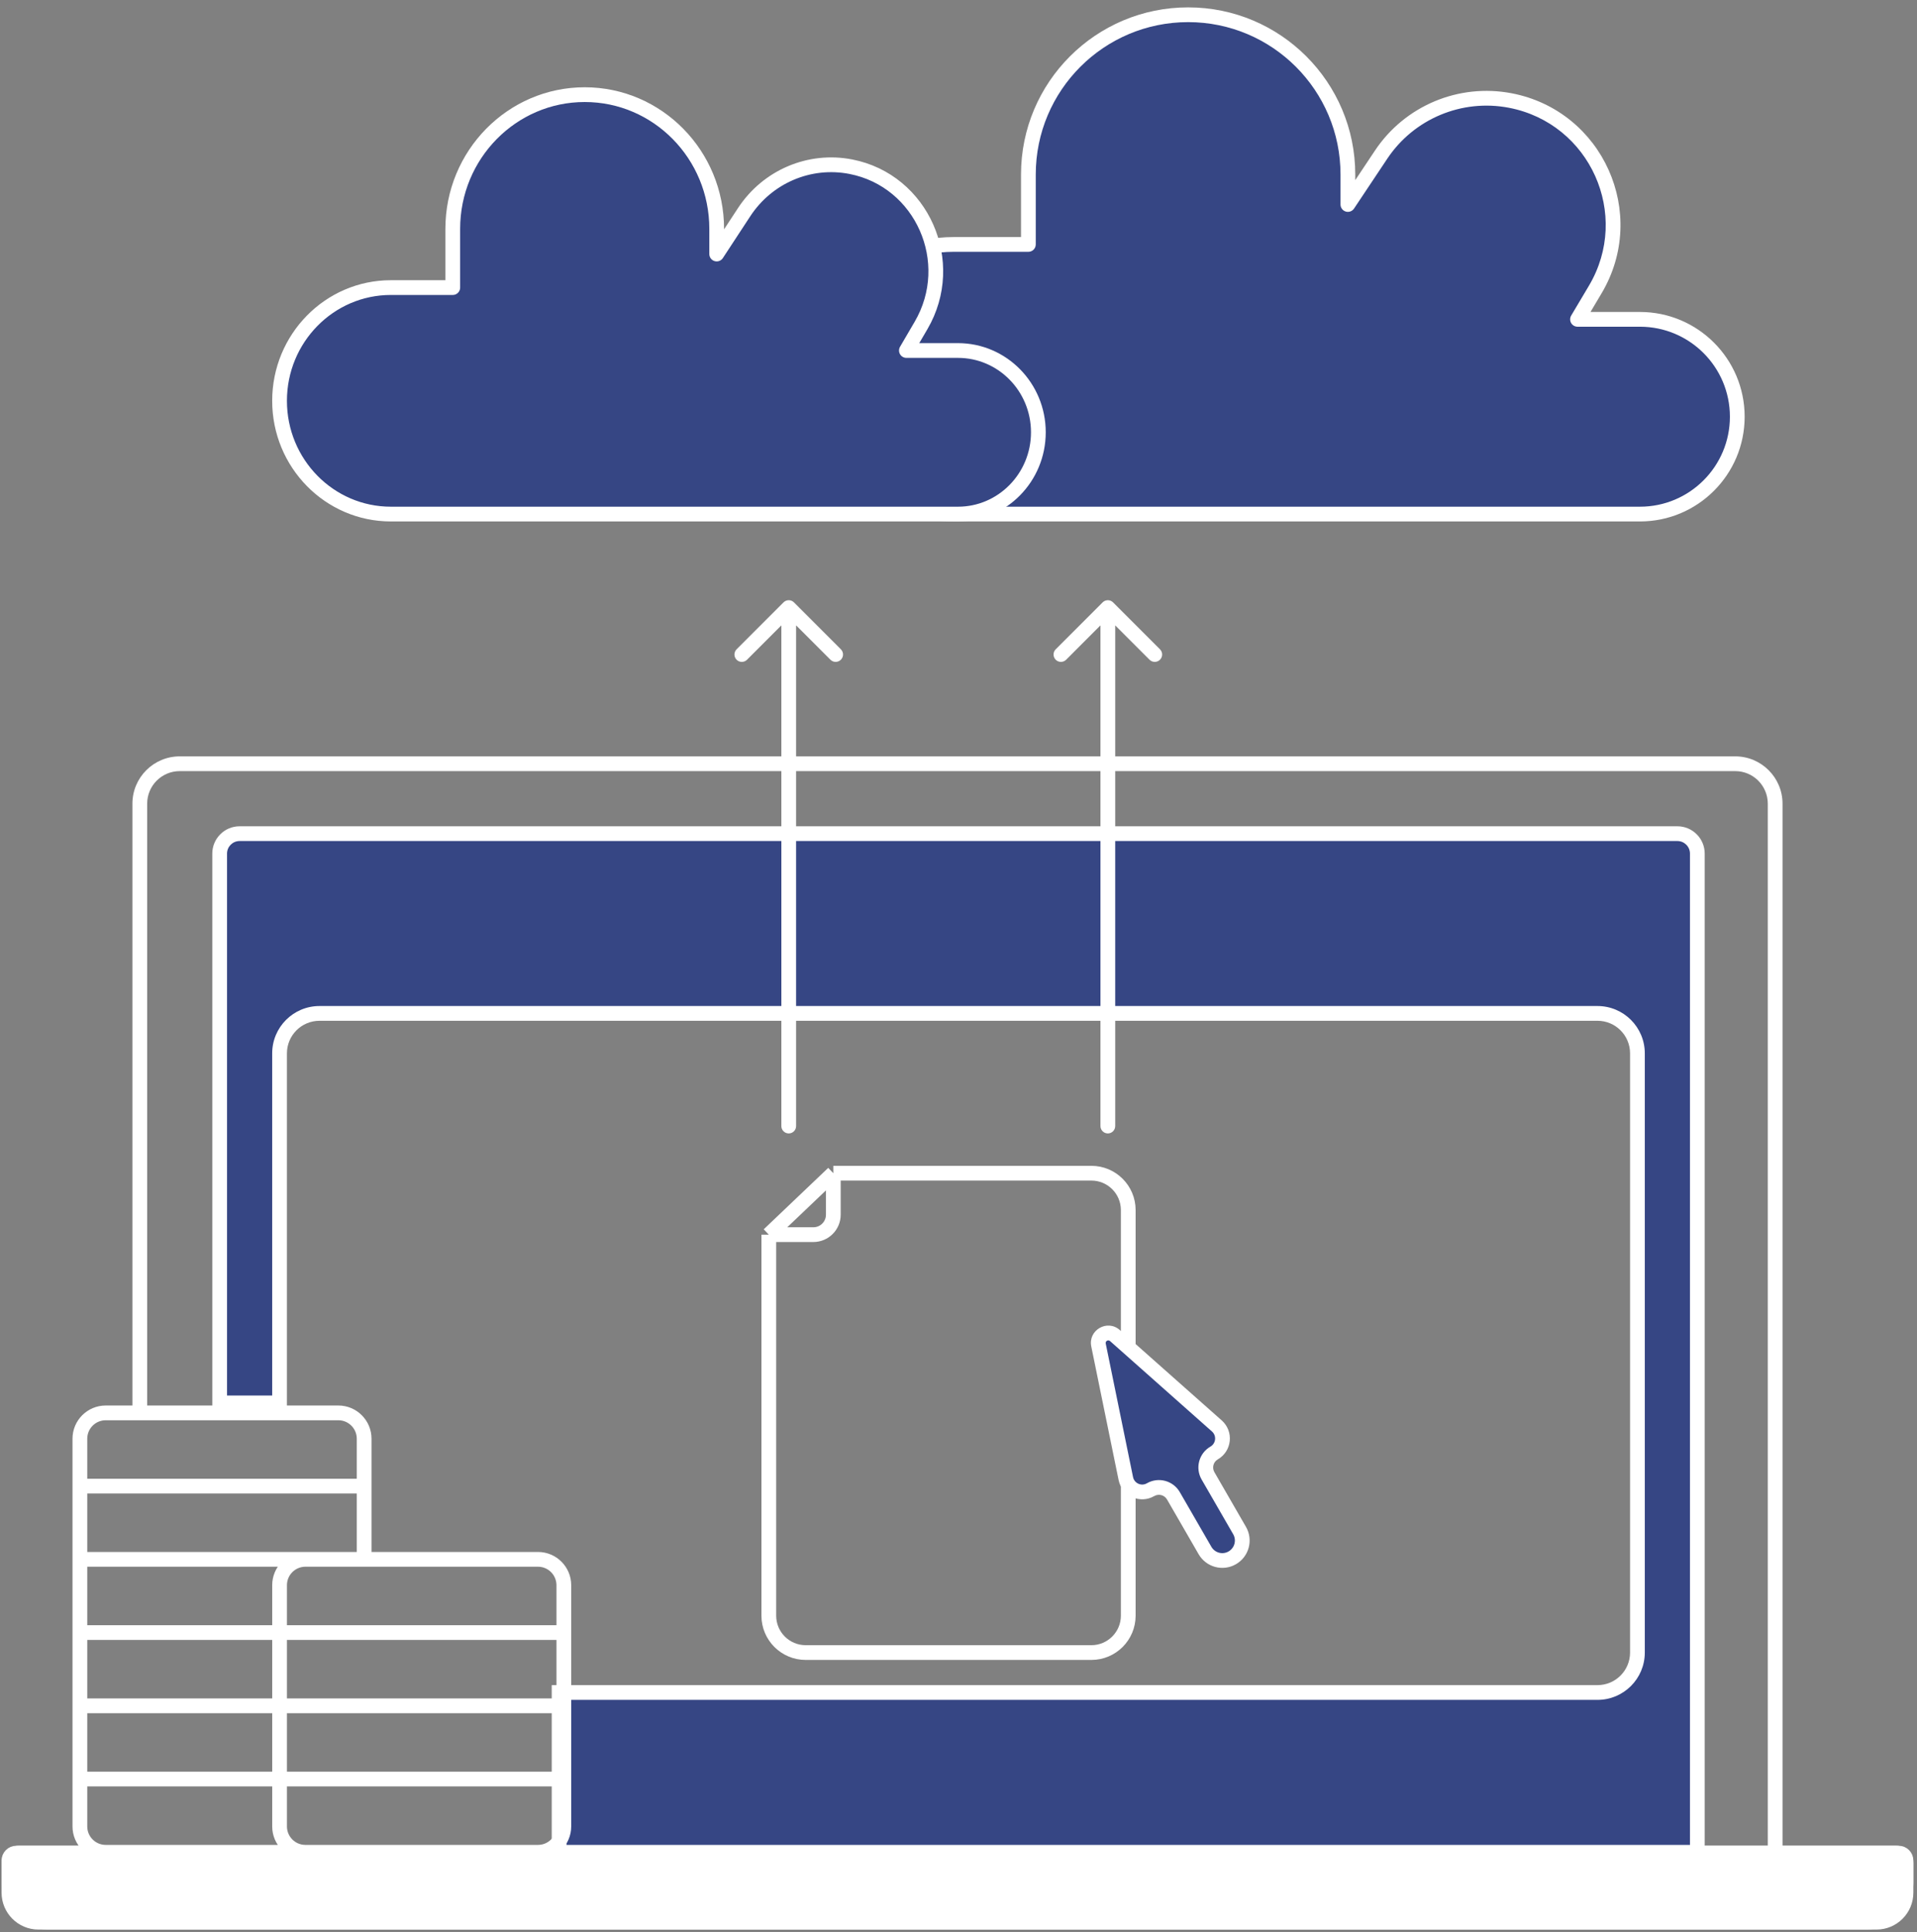 <svg width="130" height="131" viewBox="0 0 130 131" fill="none" xmlns="http://www.w3.org/2000/svg">
<rect x="0" y="0" width="130" height="131" fill="#808080" stroke="none"/>
<path d="M52.136 83.708H55.157C55.904 83.708 56.511 83.102 56.511 82.354V79.542M52.136 83.708V109.542C52.136 110.922 53.255 112.042 54.636 112.042H74.011C75.391 112.042 76.511 110.922 76.511 109.542V82.042C76.511 80.661 75.391 79.542 74.011 79.542H56.511M52.136 83.708L56.511 79.542" stroke="white"/>
<path d="M16.25 56.521C15.502 56.521 14.896 57.127 14.896 57.875V95.115H18.958V71.417C18.958 69.921 20.171 68.708 21.666 68.708H108.333C109.829 68.708 111.041 69.921 111.041 71.417V112.042C111.041 113.537 109.829 114.75 108.333 114.75H37.916V125.583H115.104V57.875C115.104 57.127 114.498 56.521 113.75 56.521H16.25Z" fill="#364684"/>
<path d="M74.494 91.19L76.347 100.244C76.502 101.003 77.355 101.387 78.025 100.999C78.568 100.686 79.261 100.872 79.575 101.415L81.716 105.123C82.09 105.771 82.918 105.993 83.566 105.619C84.213 105.245 84.435 104.417 84.061 103.769L81.92 100.06C81.607 99.518 81.793 98.824 82.335 98.511C83.006 98.124 83.1 97.193 82.521 96.68L75.606 90.548C75.119 90.116 74.363 90.553 74.494 91.19Z" fill="#364684"/>
<path d="M64.661 34.854H111.211C114.857 34.854 117.812 31.898 117.812 28.253C117.812 24.607 114.857 21.651 111.211 21.651H106.979L108.179 19.632C111.219 14.52 108.263 7.94 102.422 6.816C99.029 6.164 95.576 7.609 93.659 10.484L91.406 13.865V11.833C91.406 5.85 86.556 1 80.573 1C74.59 1 69.739 5.85 69.739 11.833V16.573H64.661C59.613 16.573 55.52 20.665 55.52 25.713C55.52 30.762 59.613 34.854 64.661 34.854Z" fill="#364684"/>
<path d="M115.104 125.583V126.083C115.38 126.083 115.604 125.859 115.604 125.583H115.104ZM76.347 100.244L76.836 100.144L76.347 100.244ZM74.494 91.19L74.984 91.09V91.09L74.494 91.19ZM75.606 90.548L75.275 90.922L75.606 90.548ZM82.521 96.68L82.189 97.054L82.521 96.68ZM82.335 98.511L82.085 98.078L82.335 98.511ZM81.92 100.06L81.487 100.31L81.92 100.06ZM84.061 103.769L84.494 103.519L84.061 103.769ZM81.716 105.123L82.149 104.873L81.716 105.123ZM79.575 101.415L79.142 101.665L79.575 101.415ZM78.025 100.999L78.275 101.432L78.025 100.999ZM14.896 95.115H14.396V95.615H14.896V95.115ZM18.958 95.115V95.615H19.458V95.115H18.958ZM37.916 114.75V114.25H37.416V114.75H37.916ZM37.916 125.583H37.416V126.083H37.916V125.583ZM106.979 21.651L106.549 21.395C106.457 21.55 106.455 21.742 106.544 21.898C106.633 22.055 106.799 22.151 106.979 22.151V21.651ZM108.179 19.632L107.749 19.377L108.179 19.632ZM102.422 6.816L102.517 6.325L102.422 6.816ZM93.659 10.484L94.076 10.762L93.659 10.484ZM91.406 13.865H90.906C90.906 14.085 91.05 14.279 91.261 14.343C91.472 14.407 91.7 14.325 91.822 14.142L91.406 13.865ZM69.739 16.573V17.073C70.015 17.073 70.239 16.849 70.239 16.573H69.739ZM15.396 57.875C15.396 57.403 15.778 57.021 16.25 57.021V56.021C15.226 56.021 14.396 56.851 14.396 57.875H15.396ZM114.604 57.875V125.583H115.604V57.875H114.604ZM113.75 57.021C114.221 57.021 114.604 57.403 114.604 57.875H115.604C115.604 56.851 114.774 56.021 113.75 56.021V57.021ZM16.25 57.021H113.75V56.021H16.25V57.021ZM19.458 71.417C19.458 70.197 20.447 69.208 21.666 69.208V68.208C19.894 68.208 18.458 69.645 18.458 71.417H19.458ZM110.541 112.042C110.541 113.261 109.553 114.25 108.333 114.25V115.25C110.105 115.25 111.541 113.814 111.541 112.042H110.541ZM110.541 71.417V112.042H111.541V71.417H110.541ZM108.333 69.208C109.553 69.208 110.541 70.197 110.541 71.417H111.541C111.541 69.645 110.105 68.208 108.333 68.208V69.208ZM21.666 69.208H108.333V68.208H21.666V69.208ZM76.836 100.144L74.984 91.09L74.004 91.291L75.857 100.345L76.836 100.144ZM74.984 91.09C74.95 90.923 75.147 90.809 75.275 90.922L75.938 90.174C75.092 89.423 73.777 90.182 74.004 91.291L74.984 91.09ZM75.275 90.922L82.189 97.054L82.853 96.305L75.938 90.174L75.275 90.922ZM82.189 97.054C82.513 97.341 82.46 97.861 82.085 98.078L82.585 98.944C83.552 98.386 83.687 97.046 82.853 96.305L82.189 97.054ZM82.085 98.078C81.304 98.529 81.036 99.529 81.487 100.31L82.353 99.81C82.178 99.507 82.282 99.119 82.585 98.944L82.085 98.078ZM81.487 100.31L83.628 104.019L84.494 103.519L82.353 99.81L81.487 100.31ZM83.628 104.019C83.864 104.427 83.724 104.95 83.316 105.186L83.816 106.052C84.703 105.54 85.006 104.406 84.494 103.519L83.628 104.019ZM83.316 105.186C82.907 105.422 82.385 105.282 82.149 104.873L81.283 105.373C81.795 106.26 82.929 106.564 83.816 106.052L83.316 105.186ZM82.149 104.873L80.008 101.165L79.142 101.665L81.283 105.373L82.149 104.873ZM80.008 101.165C79.556 100.383 78.557 100.115 77.775 100.566L78.275 101.432C78.579 101.257 78.966 101.361 79.142 101.665L80.008 101.165ZM77.775 100.566C77.4 100.783 76.923 100.568 76.836 100.144L75.857 100.345C76.08 101.438 77.309 101.99 78.275 101.432L77.775 100.566ZM15.396 95.115V57.875H14.396V95.115H15.396ZM19.458 95.115V71.417H18.458V95.115H19.458ZM14.896 95.615H18.958V94.615H14.896V95.615ZM108.333 114.25H37.916V115.25H108.333V114.25ZM115.104 125.083H37.916V126.083H115.104V125.083ZM37.416 114.75V125.583H38.416V114.75H37.416ZM64.661 35.354H111.211V34.354H64.661V35.354ZM111.211 35.354C115.133 35.354 118.312 32.175 118.312 28.253H117.312C117.312 31.622 114.58 34.354 111.211 34.354V35.354ZM118.312 28.253C118.312 24.331 115.133 21.151 111.211 21.151V22.151C114.58 22.151 117.312 24.883 117.312 28.253H118.312ZM111.211 21.151H106.979V22.151H111.211V21.151ZM107.409 21.907L108.609 19.888L107.749 19.377L106.549 21.395L107.409 21.907ZM108.609 19.888C111.826 14.477 108.698 7.514 102.517 6.325L102.328 7.307C107.829 8.365 110.612 14.562 107.749 19.377L108.609 19.888ZM102.517 6.325C98.926 5.635 95.272 7.165 93.243 10.207L94.076 10.762C95.88 8.054 99.133 6.693 102.328 7.307L102.517 6.325ZM93.243 10.207L90.99 13.587L91.822 14.142L94.076 10.762L93.243 10.207ZM91.906 13.865V11.833H90.906V13.865H91.906ZM91.906 11.833C91.906 5.574 86.832 0.5 80.573 0.5V1.5C86.279 1.5 90.906 6.126 90.906 11.833H91.906ZM80.573 0.5C74.313 0.5 69.239 5.574 69.239 11.833H70.239C70.239 6.126 74.866 1.5 80.573 1.5V0.5ZM69.239 11.833V16.573H70.239V11.833H69.239ZM69.739 16.073H64.661V17.073H69.739V16.073ZM64.661 16.073C59.337 16.073 55.02 20.389 55.02 25.713H56.02C56.02 20.942 59.889 17.073 64.661 17.073V16.073ZM55.02 25.713C55.02 31.038 59.337 35.354 64.661 35.354V34.354C59.889 34.354 56.02 30.486 56.02 25.713H55.02Z" fill="white"/>
<path d="M9.48 125.641H120.381H128.753C129.029 125.641 129.253 125.865 129.253 126.141V128.323C129.253 129.428 128.358 130.323 127.253 130.323H2.607C1.503 130.323 0.607 129.428 0.607 128.323V126.141C0.607 125.865 0.831 125.641 1.107 125.641H9.48Z" fill="white" stroke="white"/>
<path d="M24.694 121.118C24.97 121.118 25.194 120.894 25.194 120.618C25.194 120.342 24.97 120.118 24.694 120.118V121.118ZM22.942 126.083C23.218 126.083 23.442 125.859 23.442 125.583C23.442 125.307 23.218 125.083 22.942 125.083V126.083ZM24.694 116.153C24.97 116.153 25.194 115.929 25.194 115.653C25.194 115.377 24.97 115.153 24.694 115.153V116.153ZM24.694 111.187C24.97 111.187 25.194 110.964 25.194 110.687C25.194 110.411 24.97 110.187 24.694 110.187V111.187ZM24.694 105.722V106.222C24.97 106.222 25.194 105.998 25.194 105.722H24.694ZM52.987 76.346C52.987 76.622 53.211 76.846 53.487 76.846C53.763 76.846 53.987 76.622 53.987 76.346H52.987ZM53.841 40.84C53.646 40.644 53.329 40.644 53.134 40.84L49.952 44.022C49.757 44.217 49.757 44.533 49.952 44.729C50.147 44.924 50.464 44.924 50.659 44.729L53.487 41.9L56.316 44.729C56.511 44.924 56.828 44.924 57.023 44.729C57.218 44.533 57.218 44.217 57.023 44.022L53.841 40.84ZM74.627 76.346C74.627 76.622 74.851 76.846 75.127 76.846C75.403 76.846 75.627 76.622 75.627 76.346H74.627ZM75.481 40.84C75.286 40.644 74.969 40.644 74.774 40.84L71.592 44.022C71.397 44.217 71.397 44.533 71.592 44.729C71.787 44.924 72.104 44.924 72.299 44.729L75.127 41.9L77.956 44.729C78.151 44.924 78.468 44.924 78.663 44.729C78.858 44.533 78.858 44.217 78.663 44.022L75.481 40.84ZM8.98 95.792C8.98 96.068 9.203 96.292 9.48 96.292C9.756 96.292 9.98 96.068 9.98 95.792H8.98ZM12.188 52.281H117.673V51.281H12.188V52.281ZM119.881 54.49V125.641H120.881V54.49H119.881ZM120.381 125.141H9.48V126.141H120.381V125.141ZM120.381 126.141H128.576V125.141H120.381V126.141ZM128.753 126.318V127.615H129.753V126.318H128.753ZM126.545 129.823H3.316V130.823H126.545V129.823ZM1.107 127.615V126.318H0.107V127.615H1.107ZM1.285 126.141H9.48V125.141H1.285V126.141ZM1.107 126.318C1.107 126.22 1.187 126.141 1.285 126.141V125.141C0.634 125.141 0.107 125.668 0.107 126.318H1.107ZM128.576 126.141C128.674 126.141 128.753 126.22 128.753 126.318H129.753C129.753 125.668 129.226 125.141 128.576 125.141V126.141ZM128.753 127.615C128.753 128.834 127.765 129.823 126.545 129.823V130.823C128.317 130.823 129.753 129.386 129.753 127.615H128.753ZM117.673 52.281C118.892 52.281 119.881 53.27 119.881 54.49H120.881C120.881 52.718 119.445 51.281 117.673 51.281V52.281ZM3.316 129.823C2.096 129.823 1.107 128.834 1.107 127.615H0.107C0.107 129.386 1.544 130.823 3.316 130.823V129.823ZM12.188 51.281C10.416 51.281 8.98 52.718 8.98 54.49H9.98C9.98 53.27 10.968 52.281 12.188 52.281V51.281ZM7.17 125.083C6.478 125.083 5.917 124.523 5.917 123.831H4.917C4.917 125.075 5.926 126.083 7.17 126.083V125.083ZM5.917 123.831V120.618H4.917V123.831H5.917ZM5.417 121.118H24.694V120.118H5.417V121.118ZM22.942 125.083H7.17V126.083H22.942V125.083ZM5.917 120.618V115.653H4.917V120.618H5.917ZM5.417 116.153H24.694V115.153H5.417V116.153ZM5.917 115.653V110.687H4.917V115.653H5.917ZM5.417 111.187H24.694V110.187H5.417V111.187ZM5.917 110.687V105.722H4.917V110.687H5.917ZM5.417 106.222H24.694V105.222H5.417V106.222ZM5.917 105.722V100.757H4.917V105.722H5.917ZM5.417 101.257H24.694V100.257H5.417V101.257ZM24.194 100.757V105.722H25.194V100.757H24.194ZM5.917 100.757V97.544H4.917V100.757H5.917ZM5.917 97.544C5.917 96.852 6.478 96.292 7.17 96.292V95.292C5.926 95.292 4.917 96.3 4.917 97.544H5.917ZM7.17 96.292H22.942V95.292H7.17V96.292ZM22.942 96.292C23.633 96.292 24.194 96.852 24.194 97.544H25.194C25.194 96.3 24.186 95.292 22.942 95.292V96.292ZM24.194 97.544V100.757H25.194V97.544H24.194ZM20.711 125.083C20.02 125.083 19.459 124.523 19.459 123.831H18.459C18.459 125.075 19.467 126.083 20.711 126.083V125.083ZM19.459 123.831V120.618H18.459V123.831H19.459ZM18.959 121.118H38.236V120.118H18.959V121.118ZM37.736 120.618V123.831H38.736V120.618H37.736ZM37.736 123.831C37.736 124.523 37.175 125.083 36.483 125.083V126.083C37.727 126.083 38.736 125.075 38.736 123.831H37.736ZM36.483 125.083H20.711V126.083H36.483V125.083ZM19.459 120.618V115.653H18.459V120.618H19.459ZM18.959 116.153H38.236V115.153H18.959V116.153ZM37.736 115.653V120.618H38.736V115.653H37.736ZM19.459 115.653V110.687H18.459V115.653H19.459ZM18.959 111.187H38.236V110.187H18.959V111.187ZM37.736 110.687V115.653H38.736V110.687H37.736ZM19.459 110.687V107.475H18.459V110.687H19.459ZM19.459 107.475C19.459 106.783 20.02 106.222 20.711 106.222V105.222C19.467 105.222 18.459 106.231 18.459 107.475H19.459ZM20.711 106.222H36.483V105.222H20.711V106.222ZM36.483 106.222C37.175 106.222 37.736 106.783 37.736 107.475H38.736C38.736 106.231 37.727 105.222 36.483 105.222V106.222ZM37.736 107.475V110.687H38.736V107.475H37.736ZM53.987 76.346V41.193H52.987V76.346H53.987ZM75.627 76.346V41.193H74.627V76.346H75.627ZM9.98 95.792V54.49H8.98V95.792H9.98Z" fill="white"/>
<path d="M26.509 34.854H64.963C67.975 34.854 70.416 32.371 70.416 29.309C70.416 26.246 67.975 23.764 64.963 23.764H61.467L62.459 22.068C64.97 17.773 62.528 12.246 57.703 11.303C54.9 10.754 52.047 11.969 50.464 14.383L48.602 17.223V15.517C48.602 10.491 44.596 6.417 39.653 6.417C34.711 6.417 30.704 10.491 30.704 15.517V19.498H26.509C22.339 19.498 18.958 22.936 18.958 27.176C18.958 31.416 22.339 34.854 26.509 34.854Z" fill="#364684" stroke="white" stroke-linecap="round" stroke-linejoin="round"/>
</svg>
